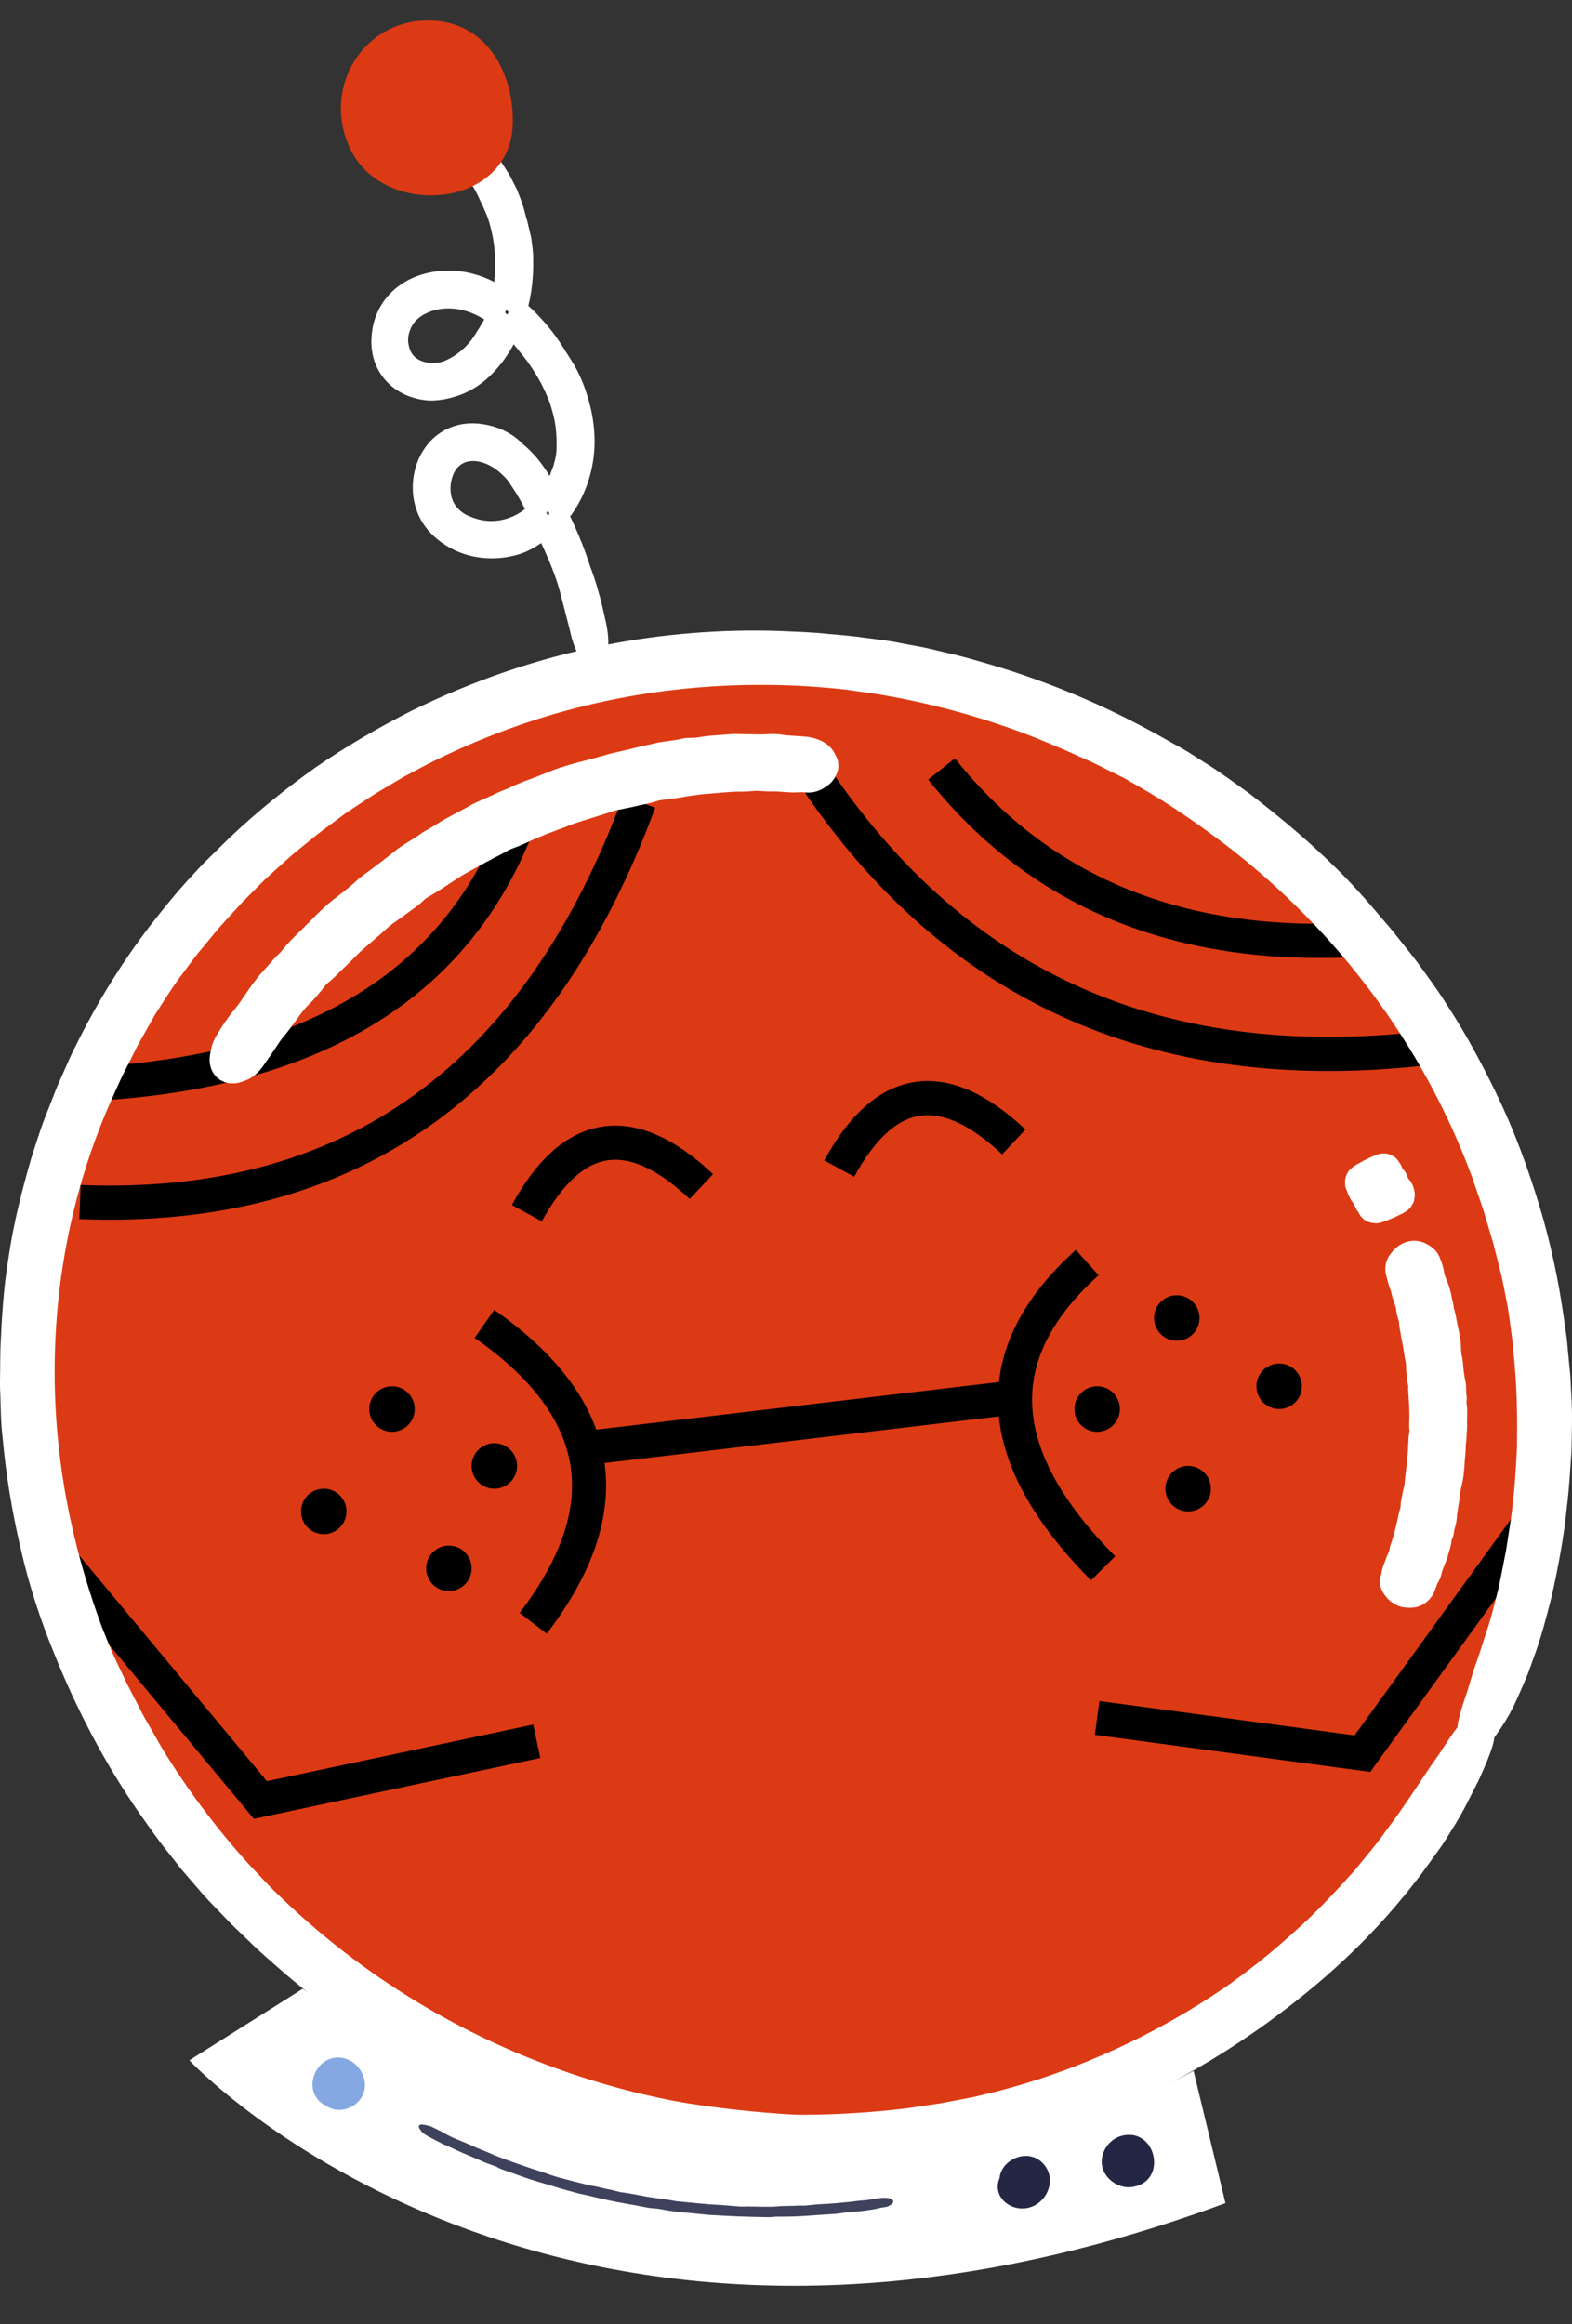 <?xml version="1.0" encoding="UTF-8"?>
<svg width="90px" height="133px" viewBox="0 0 90 133" version="1.1" xmlns="http://www.w3.org/2000/svg" xmlns:xlink="http://www.w3.org/1999/xlink">
    <rect x="0" y="0" width="90" height="133" fill="#333333" stroke="none"/>
    <title>Group 30</title>
    <g id="casa-damiao" stroke="none" stroke-width="1" fill="none" fill-rule="evenodd">
        <g id="chiclete" transform="translate(-666, -62)">
            <g id="austronaut" transform="translate(632, 47)">
                <g id="Group-2-Copy-6" transform="translate(35, 15)">
                    <g id="Group-30" transform="translate(-0, 0)">
                        <circle id="Oval" fill="#DC3A14" cx="44.233" cy="79.977" r="42.977"></circle>
                        <path d="M45.904,44.827 C54.277,57.048 66.36,62.034 82.153,59.785" id="Path-6-Copy-2" stroke="#000000" stroke-width="1.953"></path>
                        <path d="M1.385,50.386 C11.162,64.209 23.446,68.82 38.238,64.221" id="Path-6-Copy-3" stroke="#000000" stroke-width="1.953" transform="translate(19.811, 58.164) scale(-1, 1) rotate(15) translate(-19.811, -58.164) "></path>
                        <path d="M52.906,44 C58.691,51.259 66.914,54.502 77.578,53.729" id="Path-7-Copy" stroke="#000000" stroke-width="1.953"></path>
                        <path d="M4.993,61.979 C18.051,61.079 26.14,55.546 29.26,45.383" id="Path-8-Copy" stroke="#000000" stroke-width="1.953"></path>
                        <path d="M26.735,75.755 C33.646,80.584 34.576,86.295 29.525,92.887" id="Path" stroke="#000000" stroke-width="1.953"></path>
                        <line x1="32.724" y1="82.839" x2="56.943" y2="79.977" id="Path-2" stroke="#000000" stroke-width="1.953"></line>
                        <path d="M61.246,72.247 C55.446,77.456 55.749,83.287 62.156,89.74" id="Path-3" stroke="#000000" stroke-width="1.953"></path>
                        <circle id="Oval" fill="#000000" cx="66.372" cy="75.419" r="1.302"></circle>
                        <circle id="Oval-Copy" fill="#000000" cx="72.233" cy="79.326" r="1.302"></circle>
                        <circle id="Oval-Copy-2" fill="#000000" cx="67.023" cy="85.186" r="1.302"></circle>
                        <circle id="Oval-Copy-3" fill="#000000" cx="61.814" cy="80.628" r="1.302"></circle>
                        <circle id="Oval-Copy-4" fill="#000000" cx="21.442" cy="80.628" r="1.302"></circle>
                        <circle id="Oval-Copy-5" fill="#000000" cx="17.535" cy="86.488" r="1.302"></circle>
                        <circle id="Oval-Copy-6" fill="#000000" cx="24.698" cy="89.744" r="1.302"></circle>
                        <circle id="Oval-Copy-7" fill="#000000" cx="27.302" cy="83.884" r="1.302"></circle>
                        <polyline id="Path-41-Copy-5" stroke="#000000" stroke-width="1.953" transform="translate(74.407, 93.439) scale(-1, 1) translate(-74.407, -93.439) " points="61.814 86.53 71.814 100.348 87 98.304"></polyline>
                        <polyline id="Path-41-Copy-6" stroke="#000000" stroke-width="1.953" points="1.256 87.791 13.908 103 29.73 99.639"></polyline>
                        <path d="M22,4 C20.668,4 20.666,6 22,6 C23.332,6 23.335,4 22,4" id="Fill-21" fill="#FFFFFF"></path>
                        <path d="M16.629,113 L10,116.862 C10,116.862 30.061,139.972 69,127.099 L67.438,119.47 C67.438,119.47 43.059,132.456 16.629,113" id="Fill-1" fill="#FFFFFF" transform="translate(39.5, 122) rotate(-2) translate(-39.5, -122) "></path>
                        <path d="M65.072,123.775 C65.099,122.885 64.419,121.944 63.257,122.205 C62.506,122.374 61.964,123.169 62.091,123.912 C62.219,124.656 62.996,125.233 63.761,125.154 C64.646,125.061 65.052,124.432 65.072,123.775" id="Fill-6" fill="#232744" transform="translate(63.573, 123.661) rotate(-2) translate(-63.573, -123.661) "></path>
                        <path d="M58.715,123.793 C57.889,122.909 56.367,123.522 56.233,124.599 C56.158,124.755 56.112,124.927 56.111,125.101 C56.107,125.766 56.683,126.271 57.32,126.356 C58.715,126.541 59.695,124.84 58.715,123.793" id="Fill-8" fill="#232744" transform="translate(57.611, 124.87) rotate(-2) translate(-57.611, -124.87) "></path>
                        <path d="M18.221,117.743 C16.989,117.868 16.395,119.554 17.398,120.33 C17.48,120.393 17.566,120.442 17.655,120.485 C17.687,120.509 17.716,120.535 17.75,120.555 C18.325,120.897 19.072,120.726 19.517,120.255 C20.431,119.288 19.541,117.609 18.221,117.743" id="Fill-10" fill="#86A8E2" transform="translate(18.391, 119.235) rotate(-2) translate(-18.391, -119.235) "></path>
                        <path d="M49.98,126.33 C49.875,126.246 49.768,126.218 49.497,126.214 C49.383,126.213 49.26,126.227 49.14,126.242 L48.626,126.304 C48.413,126.331 48.205,126.322 47.985,126.344 C47.846,126.36 47.705,126.372 47.565,126.382 C47.118,126.405 46.672,126.44 46.224,126.447 C46.029,126.452 45.831,126.457 45.639,126.462 C45.445,126.475 45.25,126.488 45.052,126.502 C44.906,126.508 44.766,126.486 44.619,126.491 C44.195,126.509 43.76,126.463 43.36,126.499 C43.014,126.511 42.667,126.484 42.321,126.471 L41.787,126.443 C41.642,126.436 41.511,126.444 41.363,126.434 L41.09,126.407 C40.757,126.372 40.414,126.318 40.085,126.29 C39.697,126.264 39.311,126.21 38.924,126.164 C38.508,126.109 38.094,126.054 37.679,125.998 C37.641,125.994 37.608,125.986 37.574,125.979 L37.433,125.947 L37.389,125.937 C37.266,125.91 37.132,125.891 37.008,125.868 L36.218,125.725 L35.958,125.675 L35.548,125.582 C35.358,125.54 35.166,125.497 34.977,125.456 C34.814,125.421 34.647,125.398 34.48,125.367 C34.395,125.344 34.308,125.319 34.222,125.295 C34.145,125.269 34.068,125.243 33.985,125.226 C33.57,125.142 33.161,124.993 32.765,124.93 L31.769,124.643 L31.259,124.488 C31.12,124.448 30.993,124.417 30.854,124.367 L30.598,124.274 C30.284,124.161 29.966,124.026 29.655,123.92 C29.288,123.795 28.932,123.641 28.568,123.508 C28.178,123.356 27.794,123.199 27.411,123.037 C27.312,122.997 27.237,122.952 27.146,122.907 C27.034,122.852 26.91,122.8 26.795,122.749 C26.554,122.638 26.308,122.535 26.073,122.411 C25.623,122.182 25.141,122.008 24.706,121.758 C24.463,121.607 24.236,121.475 23.972,121.339 C23.876,121.29 23.79,121.239 23.696,121.205 C23.592,121.167 23.487,121.147 23.392,121.124 C23.209,121.081 23.098,121.107 23.076,121.185 C23.053,121.266 23.124,121.365 23.204,121.483 C23.277,121.59 23.438,121.707 23.611,121.805 C23.699,121.856 23.789,121.907 23.881,121.96 L24.362,122.233 C24.517,122.322 24.677,122.375 24.834,122.461 C25.294,122.705 25.765,122.927 26.247,123.142 C26.421,123.224 26.585,123.311 26.76,123.387 C26.967,123.476 27.154,123.555 27.365,123.634 C27.386,123.642 27.407,123.65 27.427,123.661 C27.449,123.671 27.467,123.684 27.486,123.696 C27.664,123.817 27.957,123.907 28.168,123.996 L28.952,124.307 C29.507,124.522 30.071,124.705 30.633,124.892 L30.967,125.01 C31.252,125.104 31.539,125.193 31.827,125.279 C31.965,125.32 32.121,125.375 32.258,125.408 C32.391,125.439 32.498,125.457 32.634,125.499 C32.848,125.558 33.053,125.616 33.267,125.675 C33.688,125.78 34.104,125.895 34.527,125.983 C34.949,126.072 35.372,126.162 35.797,126.261 C35.937,126.294 36.079,126.327 36.222,126.344 L36.574,126.389 C36.715,126.412 36.852,126.446 36.991,126.476 C37.152,126.511 37.317,126.54 37.482,126.569 C37.656,126.6 37.831,126.63 38.007,126.651 C38.079,126.661 38.14,126.666 38.199,126.67 C38.359,126.691 38.527,126.714 38.669,126.733 L39.508,126.846 C40.104,126.897 40.696,126.956 41.29,126.998 C41.408,127.001 41.526,127.01 41.644,127.019 C41.944,127.041 42.246,127.059 42.548,127.073 C42.691,127.08 42.857,127.095 42.998,127.094 C43.134,127.093 43.243,127.075 43.386,127.081 C43.608,127.087 43.821,127.092 44.045,127.099 C44.916,127.122 45.772,127.053 46.646,127.041 C46.791,127.033 46.936,127.025 47.079,127.008 L47.432,126.967 C47.574,126.955 47.716,126.955 47.858,126.951 C48.024,126.945 48.191,126.933 48.358,126.921 L48.886,126.86 C49.056,126.84 49.161,126.814 49.317,126.785 C49.443,126.762 49.607,126.759 49.722,126.726 C49.799,126.703 49.861,126.663 49.91,126.632 C50.022,126.565 50.069,126.497 50.072,126.432 C50.073,126.391 50.023,126.363 49.98,126.33" id="Fill-12" fill="#3F425C" transform="translate(36.572, 124.103) rotate(-2) translate(-36.572, -124.103) "></path>
                        <path d="M83.927,98.577 C84.188,98.204 84.452,97.803 84.763,97.186 C84.909,96.874 85.073,96.509 85.262,96.071 C85.355,95.851 85.456,95.614 85.566,95.355 C85.661,95.09 85.763,94.805 85.873,94.495 C86.264,93.455 86.57,92.272 86.864,91.12 C87.23,89.464 87.552,87.793 87.714,86.102 C87.849,85.053 87.896,84.019 87.971,82.977 C87.988,81.934 88.034,80.879 87.956,79.789 C87.939,79.447 87.921,79.103 87.904,78.758 L87.803,77.725 L87.705,76.692 C87.657,76.349 87.608,76.007 87.559,75.666 C87.254,73.483 86.798,71.322 86.154,69.217 C85.512,67.113 84.752,65.039 83.788,63.054 C82.951,61.332 82.038,59.614 80.992,58.03 C80.491,57.214 79.911,56.452 79.35,55.672 C79.068,55.285 78.755,54.918 78.459,54.538 C78.158,54.161 77.864,53.777 77.54,53.416 C76.614,52.319 75.713,51.279 74.674,50.273 C73.19,48.816 71.568,47.468 69.924,46.202 C69.08,45.6 68.256,44.98 67.389,44.451 C66.958,44.184 66.544,43.896 66.107,43.656 C65.671,43.413 65.24,43.172 64.814,42.934 C61.855,41.288 58.714,39.963 55.466,38.998 C54.63,38.755 53.796,38.506 52.945,38.321 C52.521,38.223 52.1,38.113 51.674,38.025 L50.391,37.785 C49.698,37.641 49.027,37.571 48.356,37.483 C47.686,37.384 47.007,37.331 46.285,37.268 C45.4,37.169 44.508,37.151 43.619,37.108 C40.35,36.994 36.952,37.272 33.786,37.905 C30.049,38.632 26.414,39.898 22.99,41.576 C21.153,42.507 19.376,43.545 17.681,44.705 C16.005,45.892 14.4,47.178 12.91,48.592 C12.638,48.844 12.408,49.085 12.164,49.32 C11.831,49.652 11.482,49.972 11.158,50.322 C11.056,50.432 10.96,50.537 10.854,50.651 C10.003,51.545 9.165,52.581 8.399,53.564 C6.794,55.651 5.407,57.906 4.242,60.269 C4.035,60.651 3.864,61.049 3.689,61.447 L3.163,62.638 L2.407,64.572 C2.172,65.223 1.97,65.886 1.752,66.545 C1.219,68.386 0.736,70.277 0.47,72.163 C0.199,73.794 0.099,75.453 0.027,77.123 C0.012,77.556 0.013,77.997 0.007,78.439 C0.003,78.881 -0.011,79.324 0.017,79.76 C0.045,80.565 0.045,81.371 0.148,82.193 C0.333,84.273 0.683,86.364 1.16,88.392 C1.62,90.426 2.265,92.384 3.011,94.198 C4.276,97.353 5.862,100.391 7.801,103.186 C8.311,103.896 8.797,104.623 9.349,105.3 L10.158,106.331 L11.013,107.323 C11.467,107.87 11.942,108.35 12.415,108.837 C12.653,109.08 12.883,109.331 13.132,109.572 C13.382,109.811 13.637,110.055 13.9,110.306 C14.531,110.938 15.213,111.515 15.884,112.104 C18.369,114.242 21.178,116.182 24.038,117.686 C24.885,118.12 25.726,118.567 26.601,118.943 C27.037,119.136 27.465,119.346 27.906,119.524 L29.235,120.051 C29.675,120.235 30.125,120.39 30.577,120.541 L31.93,121.002 L33.303,121.396 L33.99,121.592 C34.22,121.653 34.452,121.703 34.684,121.759 L36.182,122.114 L37.695,122.399 C38.197,122.502 38.705,122.573 39.213,122.64 C39.721,122.705 40.226,122.793 40.736,122.838 C42.773,123.057 44.821,123.118 46.865,123.066 C47.386,123.04 47.861,123.016 48.33,122.993 C48.565,122.983 48.798,122.973 49.035,122.962 C49.27,122.941 49.51,122.919 49.758,122.897 C50.982,122.802 52.294,122.599 53.515,122.387 C56.093,121.923 58.633,121.235 61.087,120.309 C65.764,118.549 70.082,115.875 73.868,112.667 C76.013,110.834 77.832,108.935 79.606,106.59 C79.921,106.156 80.224,105.739 80.519,105.331 C80.822,104.927 81.065,104.497 81.327,104.084 C81.912,103.173 82.322,102.27 82.745,101.46 C83.487,99.847 83.702,99.078 83.472,99.215 C83.35,99.285 83.143,99.55 82.883,99.93 C82.756,100.121 82.612,100.339 82.455,100.574 C82.307,100.813 82.138,101.065 81.95,101.318 C81.292,102.249 80.291,103.861 79.148,105.364 C78.598,106.154 77.947,106.899 77.31,107.685 C76.139,108.982 74.945,110.274 73.617,111.422 C72.364,112.561 71.123,113.54 69.736,114.523 C65.656,117.304 61.119,119.408 56.282,120.654 C55.839,120.76 55.399,120.866 54.963,120.971 C54.521,121.055 54.082,121.138 53.643,121.222 L52.985,121.347 L52.321,121.443 C51.879,121.508 51.436,121.574 50.99,121.641 C48.873,121.891 46.953,122.005 44.828,122.012 C44.617,122.01 44.4,122 44.19,121.99 C43.963,121.975 43.757,121.961 43.55,121.947 C41.549,121.807 38.687,121.495 36.566,121.03 C33.971,120.479 31.424,119.696 28.96,118.706 C23.739,116.609 18.942,113.551 14.845,109.723 C14.444,109.336 14.031,108.961 13.644,108.559 L12.499,107.342 C10.597,105.239 8.882,102.952 7.401,100.521 C7.065,99.933 6.703,99.3 6.342,98.669 C6.009,98.023 5.677,97.379 5.371,96.786 C5.096,96.207 4.849,95.687 4.599,95.159 C4.365,94.623 4.144,94.072 3.893,93.443 C3.17,91.477 2.588,89.544 2.128,87.49 C0.332,79.476 0.935,71.014 4.094,63.391 C4.351,62.761 4.648,62.145 4.921,61.521 C5.2,60.898 5.532,60.303 5.828,59.693 C6.066,59.186 6.367,58.718 6.631,58.229 L7.044,57.503 C7.194,57.269 7.345,57.034 7.497,56.797 C7.865,56.232 8.224,55.666 8.636,55.139 C9.038,54.605 9.421,54.059 9.859,53.554 C10.107,53.253 10.355,52.952 10.604,52.65 C10.85,52.345 11.127,52.066 11.386,51.772 L12.18,50.902 L13.013,50.07 C13.59,49.466 14.23,48.93 14.845,48.366 C15.147,48.079 15.486,47.834 15.805,47.565 C16.13,47.305 16.446,47.032 16.78,46.783 C17.33,46.373 17.79,46.032 18.236,45.7 C18.869,45.289 19.511,44.849 20.153,44.45 C20.808,44.073 21.428,43.674 22.025,43.366 C24.354,42.099 26.807,41.055 29.331,40.24 C34.683,38.518 40.334,37.899 45.908,38.316 C46.461,38.367 47.017,38.405 47.568,38.472 C48.119,38.55 48.669,38.628 49.218,38.706 C52.01,39.154 54.768,39.865 57.437,40.826 C58.706,41.285 60.144,41.889 61.353,42.445 C61.944,42.69 62.45,42.962 62.974,43.217 C63.235,43.347 63.498,43.479 63.771,43.615 C64.042,43.755 64.313,43.921 64.606,44.089 C66.428,45.111 68.077,46.268 69.752,47.529 C76.255,52.509 81.332,59.224 84.201,66.966 C84.424,67.61 84.646,68.257 84.868,68.902 C85.063,69.557 85.258,70.211 85.452,70.862 C85.589,71.404 85.726,71.943 85.863,72.482 C86.007,73.021 86.094,73.572 86.209,74.123 C86.353,74.785 86.427,75.453 86.518,76.116 C86.621,76.779 86.661,77.447 86.72,78.114 C86.855,79.671 86.874,81.252 86.849,82.826 C86.774,84.497 86.653,86.17 86.376,87.82 C86.315,88.216 86.258,88.577 86.205,88.917 C86.139,89.255 86.075,89.573 86.013,89.888 C85.951,90.203 85.889,90.516 85.825,90.841 C85.762,91.167 85.665,91.498 85.576,91.863 C85.427,92.446 85.257,93.11 85.034,93.747 C84.82,94.387 84.635,95.027 84.436,95.554 C84.184,96.254 84.039,96.881 83.866,97.357 C83.493,98.443 83.379,98.988 83.441,99.15 C83.479,99.251 83.716,98.875 83.927,98.577" id="Fill-3" stroke="#FFFFFF" stroke-width="2" fill="#FFFFFF"></path>
                        <path d="M45.913,43.6 C45.801,43.389 45.663,43.291 45.283,43.191 C45.123,43.149 44.944,43.137 44.769,43.126 L44.023,43.079 C43.867,43.069 43.716,43.043 43.563,43.018 C43.41,43.003 43.256,42.995 43.096,43.005 C42.894,43.018 42.689,43.025 42.486,43.025 L41.514,43.008 L41.028,43 L40.543,43.036 C40.261,43.057 39.976,43.078 39.698,43.099 C39.417,43.124 39.139,43.189 38.854,43.214 C38.644,43.229 38.436,43.199 38.228,43.253 C37.629,43.396 36.992,43.405 36.435,43.578 C35.941,43.658 35.459,43.812 34.969,43.916 L34.216,44.089 C34.012,44.137 33.835,44.209 33.625,44.254 L33.245,44.361 C32.78,44.494 32.286,44.594 31.83,44.739 C31.563,44.83 31.288,44.899 31.026,45.003 L30.237,45.317 C29.672,45.546 29.088,45.722 28.548,46.005 C28.499,46.03 28.453,46.047 28.406,46.066 L28.21,46.141 C28.189,46.149 28.17,46.156 28.148,46.164 C27.978,46.23 27.803,46.321 27.635,46.397 L26.57,46.878 C26.453,46.929 26.346,47.003 26.234,47.067 L25.691,47.353 C25.441,47.488 25.188,47.625 24.94,47.758 C24.726,47.877 24.525,48.019 24.313,48.147 C24.2,48.208 24.087,48.278 23.977,48.346 C23.87,48.399 23.763,48.452 23.665,48.527 C23.169,48.902 22.585,49.168 22.141,49.556 C21.745,49.872 21.342,50.181 20.936,50.484 L20.307,50.948 C20.134,51.07 20.01,51.222 19.842,51.36 L19.533,51.614 C19.155,51.926 18.737,52.218 18.373,52.537 C17.945,52.914 17.549,53.334 17.144,53.738 C16.703,54.171 16.248,54.587 15.872,55.082 C15.774,55.205 15.672,55.287 15.565,55.393 C15.435,55.524 15.308,55.68 15.183,55.819 C14.923,56.116 14.643,56.396 14.408,56.716 C13.944,57.312 13.571,57.981 13.077,58.545 C12.817,58.882 12.591,59.206 12.363,59.588 C12.279,59.727 12.191,59.848 12.137,59.99 C12.077,60.146 12.051,60.308 12.021,60.453 C11.962,60.733 12.03,60.918 12.185,60.977 C12.346,61.04 12.526,60.963 12.74,60.879 C12.935,60.804 13.133,60.596 13.291,60.363 C13.374,60.244 13.457,60.123 13.543,59.998 C13.696,59.786 13.839,59.565 13.986,59.348 C14.127,59.137 14.253,58.936 14.415,58.74 C14.902,58.184 15.282,57.542 15.771,56.978 C15.96,56.781 16.154,56.602 16.33,56.398 C16.537,56.156 16.72,55.935 16.912,55.679 C16.931,55.653 16.951,55.627 16.973,55.605 C16.998,55.582 17.024,55.565 17.05,55.547 C17.291,55.365 17.592,55.06 17.821,54.832 C18.107,54.56 18.391,54.286 18.669,54.005 C18.956,53.697 19.28,53.435 19.594,53.163 C19.91,52.891 20.224,52.619 20.532,52.338 C20.655,52.228 20.781,52.12 20.915,52.025 C21.262,51.788 21.602,51.541 21.939,51.29 C22.099,51.17 22.293,51.044 22.442,50.912 C22.585,50.787 22.687,50.667 22.853,50.557 C23.119,50.398 23.378,50.253 23.638,50.084 C24.152,49.765 24.638,49.406 25.162,49.111 C25.686,48.817 26.212,48.525 26.75,48.246 L27.283,47.969 C27.428,47.891 27.567,47.804 27.716,47.732 C27.894,47.645 28.081,47.584 28.264,47.512 C28.478,47.429 28.688,47.331 28.898,47.234 C29.12,47.128 29.343,47.025 29.574,46.944 C29.669,46.907 29.745,46.872 29.819,46.835 C30.029,46.764 30.246,46.672 30.432,46.604 C30.798,46.47 31.164,46.333 31.526,46.187 C32.311,45.927 33.1,45.704 33.879,45.435 C34.036,45.391 34.197,45.361 34.357,45.331 C34.765,45.252 35.171,45.163 35.576,45.068 C35.769,45.022 35.994,44.985 36.18,44.924 C36.36,44.865 36.503,44.82 36.699,44.793 C37.002,44.754 37.295,44.726 37.598,44.678 C38.19,44.581 38.776,44.471 39.37,44.434 C39.963,44.381 40.557,44.322 41.157,44.297 C41.355,44.3 41.555,44.303 41.753,44.29 C41.915,44.279 42.076,44.257 42.24,44.253 C42.437,44.248 42.631,44.269 42.826,44.28 C43.054,44.293 43.283,44.29 43.513,44.289 L44.242,44.34 C44.475,44.357 44.625,44.337 44.844,44.331 C45.02,44.325 45.241,44.372 45.408,44.341 C45.519,44.321 45.618,44.256 45.696,44.21 C45.873,44.107 45.965,43.981 45.996,43.844 C46.016,43.759 45.958,43.684 45.913,43.6" id="Fill-14" stroke="#FFFFFF" stroke-width="2" fill="#FFFFFF"></path>
                        <path d="M79.655,90.997 C79.869,91.011 79.978,90.976 80.115,90.824 C80.173,90.759 80.204,90.677 80.234,90.596 L80.361,90.251 C80.416,90.108 80.527,89.991 80.556,89.834 C80.575,89.736 80.602,89.638 80.635,89.544 C80.737,89.242 80.887,88.955 80.961,88.644 C81,88.511 81.04,88.375 81.079,88.243 C81.114,88.109 81.11,87.965 81.146,87.829 C81.173,87.729 81.25,87.645 81.255,87.538 C81.274,87.234 81.431,86.95 81.41,86.656 L81.52,85.926 L81.589,85.553 C81.606,85.451 81.592,85.356 81.614,85.252 L81.647,85.061 C81.686,84.827 81.768,84.59 81.792,84.356 C81.826,84.082 81.852,83.807 81.861,83.529 C81.881,83.232 81.932,82.937 81.913,82.639 C81.911,82.612 81.916,82.588 81.919,82.564 C81.927,82.53 81.934,82.497 81.938,82.462 L81.945,82.43 C81.96,82.342 81.955,82.245 81.96,82.155 L81.995,81.585 C81.999,81.523 81.991,81.46 81.987,81.397 C81.991,81.298 81.997,81.198 81.995,81.097 C81.997,80.959 81.998,80.819 82,80.682 C81.998,80.563 81.969,80.444 81.959,80.323 C81.962,80.261 81.963,80.196 81.962,80.133 C81.971,80.075 81.981,80.016 81.969,79.957 C81.905,79.659 81.981,79.344 81.88,79.067 C81.837,78.825 81.806,78.58 81.781,78.336 L81.747,77.959 C81.738,77.856 81.692,77.768 81.682,77.664 L81.662,77.471 C81.637,77.235 81.653,76.985 81.614,76.753 C81.567,76.481 81.512,76.209 81.45,75.939 C81.393,75.646 81.356,75.351 81.253,75.069 C81.228,74.996 81.236,74.931 81.229,74.858 C81.219,74.769 81.188,74.677 81.169,74.589 C81.128,74.403 81.094,74.215 81.043,74.032 C80.952,73.68 80.74,73.363 80.697,73.001 C80.665,72.797 80.616,72.614 80.532,72.417 C80.501,72.346 80.485,72.276 80.431,72.218 C80.372,72.156 80.283,72.111 80.21,72.066 C80.067,71.98 79.895,71.981 79.741,72.051 C79.582,72.125 79.5,72.236 79.398,72.365 C79.305,72.483 79.296,72.627 79.333,72.756 C79.352,72.822 79.374,72.889 79.389,72.959 C79.417,73.081 79.458,73.199 79.493,73.318 C79.527,73.434 79.59,73.532 79.611,73.652 C79.665,74.002 79.823,74.322 79.909,74.667 C79.928,74.797 79.929,74.925 79.963,75.049 C80.002,75.196 80.043,75.326 80.104,75.468 C80.11,75.482 80.116,75.496 80.117,75.512 C80.118,75.528 80.113,75.544 80.109,75.56 C80.073,75.713 80.135,75.909 80.16,76.061 C80.189,76.248 80.22,76.434 80.261,76.618 C80.35,77.009 80.377,77.406 80.466,77.795 C80.482,77.873 80.489,77.952 80.491,78.031 C80.494,78.233 80.509,78.434 80.529,78.634 C80.539,78.73 80.535,78.841 80.562,78.933 C80.587,79.023 80.628,79.092 80.63,79.188 C80.627,79.337 80.616,79.48 80.626,79.629 C80.668,80.208 80.708,80.781 80.68,81.365 C80.676,81.462 80.672,81.559 80.679,81.655 C80.686,81.734 80.703,81.812 80.703,81.892 C80.703,81.988 80.676,82.081 80.66,82.176 C80.641,82.286 80.637,82.397 80.633,82.509 C80.628,82.627 80.624,82.746 80.611,82.863 C80.607,82.912 80.61,82.953 80.614,82.992 C80.597,83.099 80.595,83.212 80.584,83.307 C80.562,83.495 80.543,83.682 80.533,83.87 C80.496,84.268 80.43,84.66 80.407,85.058 C80.399,85.136 80.378,85.214 80.359,85.29 C80.308,85.485 80.268,85.683 80.234,85.881 C80.218,85.976 80.184,86.082 80.186,86.178 C80.186,86.27 80.2,86.347 80.173,86.439 C80.131,86.582 80.082,86.717 80.051,86.863 C79.936,87.433 79.803,87.991 79.622,88.546 C79.587,88.637 79.552,88.727 79.534,88.822 C79.519,88.9 79.514,88.981 79.492,89.058 C79.466,89.149 79.415,89.232 79.373,89.319 C79.325,89.419 79.29,89.525 79.255,89.631 L79.128,89.963 C79.087,90.069 79.09,90.146 79.072,90.253 C79.059,90.339 78.99,90.429 79.001,90.519 C79.009,90.578 79.06,90.646 79.095,90.698 C79.175,90.816 79.285,90.9 79.413,90.959 C79.492,90.996 79.569,90.992 79.655,90.997" id="Fill-16" stroke="#FFFFFF" stroke-width="2" fill="#FFFFFF"></path>
                        <path d="M78.605,68.664 C78.811,68.567 78.898,68.522 78.965,68.474 C78.994,68.455 78.99,68.448 78.986,68.442 L78.967,68.415 C78.959,68.403 79.02,68.363 78.993,68.359 C78.977,68.357 78.969,68.352 78.967,68.343 C78.961,68.315 78.987,68.273 78.971,68.25 C78.963,68.24 78.968,68.224 78.961,68.214 C78.954,68.205 78.906,68.213 78.898,68.203 C78.893,68.195 78.943,68.163 78.922,68.163 C78.861,68.162 78.94,68.096 78.843,68.113 C78.814,68.102 78.796,68.087 78.785,68.069 L78.772,68.038 C78.767,68.03 78.733,68.038 78.733,68.027 L78.732,68.009 C78.731,67.987 78.772,67.944 78.756,67.929 C78.738,67.91 78.732,67.887 78.707,67.871 C78.693,67.849 78.698,67.818 78.655,67.81 C78.651,67.809 78.654,67.805 78.656,67.802 C78.661,67.797 78.665,67.791 78.667,67.787 C78.668,67.785 78.671,67.782 78.671,67.782 C78.679,67.769 78.667,67.766 78.665,67.759 L78.654,67.708 C78.654,67.702 78.646,67.7 78.639,67.697 C78.639,67.687 78.642,67.676 78.637,67.669 C78.63,67.659 78.634,67.644 78.628,67.633 C78.621,67.625 78.589,67.628 78.574,67.624 C78.578,67.616 78.58,67.609 78.579,67.603 C78.59,67.593 78.6,67.582 78.588,67.582 C78.528,67.582 78.606,67.514 78.51,67.533 C78.481,67.522 78.463,67.507 78.452,67.489 L78.439,67.458 C78.435,67.451 78.4,67.458 78.4,67.448 L78.399,67.43 C78.398,67.407 78.438,67.363 78.423,67.348 C78.405,67.33 78.398,67.306 78.374,67.291 C78.359,67.269 78.364,67.238 78.322,67.23 C78.312,67.228 78.332,67.212 78.337,67.202 C78.345,67.189 78.334,67.186 78.331,67.178 L78.321,67.127 C78.316,67.094 78.184,67.125 78.228,67.067 C78.254,67.035 78.258,67.014 78.232,67.006 C78.222,67.003 78.227,66.994 78.192,67.005 C78.153,67.017 78.081,67.047 78.024,67.07 C77.913,67.114 77.75,67.192 77.585,67.277 C77.414,67.366 77.306,67.429 77.174,67.505 C77.054,67.574 77.007,67.612 77.006,67.625 C77.006,67.632 77.009,67.638 77.004,67.647 C76.996,67.663 77.003,67.672 77.003,67.684 C77.003,67.696 77.044,67.686 77.036,67.702 C77.01,67.749 77.077,67.75 77.094,67.776 C77.088,67.791 77.065,67.815 77.074,67.823 C77.086,67.833 77.1,67.839 77.132,67.837 C77.136,67.837 77.139,67.837 77.137,67.839 C77.135,67.842 77.127,67.847 77.12,67.852 C77.054,67.899 77.092,67.9 77.093,67.914 C77.094,67.932 77.099,67.948 77.112,67.96 C77.141,67.985 77.143,68.022 77.187,68.04 C77.195,68.043 77.192,68.052 77.189,68.061 C77.181,68.085 77.185,68.102 77.194,68.118 C77.198,68.125 77.188,68.141 77.209,68.139 C77.23,68.138 77.266,68.128 77.263,68.138 C77.259,68.154 77.247,68.174 77.254,68.185 C77.279,68.229 77.34,68.256 77.334,68.315 C77.333,68.325 77.332,68.334 77.347,68.336 C77.361,68.338 77.385,68.333 77.391,68.339 C77.398,68.344 77.379,68.362 77.37,68.376 C77.36,68.391 77.364,68.4 77.368,68.409 L77.383,68.437 C77.384,68.44 77.392,68.441 77.401,68.44 C77.397,68.452 77.409,68.457 77.41,68.466 C77.411,68.484 77.415,68.5 77.429,68.512 C77.458,68.537 77.46,68.574 77.504,68.592 C77.512,68.596 77.509,68.604 77.506,68.613 C77.498,68.636 77.502,68.654 77.511,68.669 C77.515,68.676 77.504,68.692 77.526,68.691 C77.547,68.69 77.583,68.681 77.58,68.691 C77.576,68.707 77.564,68.726 77.571,68.737 C77.596,68.781 77.658,68.808 77.651,68.867 C77.65,68.877 77.649,68.886 77.665,68.888 C77.678,68.89 77.703,68.886 77.708,68.891 C77.716,68.897 77.696,68.915 77.687,68.928 C77.677,68.943 77.681,68.951 77.685,68.961 L77.699,68.988 C77.703,68.997 77.737,68.989 77.763,68.987 C77.785,68.986 77.756,69.009 77.802,68.996 C77.833,68.988 77.908,68.959 77.962,68.939 C78.083,68.893 78.22,68.836 78.363,68.775 C78.451,68.735 78.522,68.702 78.605,68.664" id="Fill-18" stroke="#FFFFFF" stroke-width="2" fill="#FFFFFF"></path>
                        <path d="M41.804,15.666 C41.535,15.811 41.415,16.03 41.037,16.558 C40.898,16.791 40.722,17.03 40.562,17.272 C40.454,17.449 40.316,17.604 40.184,17.764 C40.051,17.922 39.926,18.088 39.771,18.228 C39.412,18.603 38.995,18.878 38.575,19.202 C38.303,19.399 38.027,19.6 37.724,19.75 C36.775,20.265 35.734,20.581 34.678,20.726 L34.332,20.774 L33.984,20.786 C33.752,20.791 33.52,20.811 33.293,20.785 C32.833,20.774 32.373,20.735 31.914,20.641 C31.583,20.539 31.272,20.427 30.949,20.305 C29.999,19.977 29.221,19.308 28.773,18.608 C28.418,17.979 28.338,17.15 28.646,16.55 C28.799,16.238 29.05,16.007 29.361,15.844 C29.614,15.719 29.874,15.624 30.186,15.61 C30.376,15.598 30.569,15.618 30.756,15.655 C31.455,15.783 32.005,16.297 32.355,16.922 C32.774,17.657 32.9,18.575 32.755,19.445 C32.594,20.402 32.128,21.306 31.579,22.165 C31.53,22.243 31.48,22.31 31.428,22.377 C31.355,22.469 31.282,22.562 31.207,22.655 C31.184,22.684 31.161,22.711 31.137,22.741 C30.942,22.979 30.736,23.238 30.528,23.467 C30.088,23.949 29.61,24.392 29.095,24.778 C28.924,24.901 28.757,25.033 28.58,25.148 C28.298,25.331 28,25.483 27.703,25.633 C27.288,25.834 26.848,25.984 26.411,26.094 C26.034,26.191 25.656,26.274 25.261,26.293 C25.056,26.301 24.844,26.283 24.639,26.273 C24.452,26.244 24.265,26.216 24.074,26.187 C23.089,26.062 22.193,25.549 21.497,24.992 C20.914,24.467 20.503,23.781 20.354,23.015 C20.273,22.625 20.268,22.221 20.321,21.835 C20.367,21.523 20.42,21.238 20.563,20.953 C20.655,20.782 20.755,20.614 20.883,20.472 C21.316,19.945 22.072,19.704 22.75,19.737 C23.147,19.756 23.542,19.865 23.835,20.088 C24.132,20.299 24.344,20.607 24.452,20.986 C24.565,21.39 24.547,21.852 24.433,22.29 C24.322,22.727 24.107,23.138 23.831,23.538 C23.689,23.74 23.539,23.884 23.369,24.055 C23.159,24.266 22.926,24.497 22.691,24.702 C22.192,25.136 21.658,25.557 21.121,25.955 C20.099,26.716 19.075,27.504 17.939,28.082 C17.293,28.403 16.697,28.699 16.026,29.033 C15.781,29.156 15.548,29.251 15.33,29.378 C15.091,29.52 14.88,29.669 14.682,29.807 C14.294,30.062 14.153,30.275 14.261,30.395 C14.372,30.519 14.677,30.511 15.035,30.501 C15.36,30.491 15.855,30.336 16.324,30.126 C16.561,30.016 16.806,29.904 17.055,29.789 C17.489,29.591 17.911,29.365 18.332,29.139 C18.739,28.919 19.093,28.672 19.496,28.442 C20.661,27.764 21.739,26.946 22.789,26.078 C23.179,25.773 23.567,25.477 23.931,25.114 C24.358,24.686 24.724,24.248 25.027,23.687 L25.118,23.518 C25.152,23.458 25.188,23.408 25.221,23.353 C25.386,23.089 25.525,22.73 25.604,22.348 C25.683,21.966 25.694,21.561 25.66,21.211 C25.617,20.783 25.496,20.345 25.265,19.957 C25.033,19.566 24.696,19.226 24.308,19 C23.481,18.521 22.527,18.463 21.668,18.699 C21.237,18.822 20.823,19.028 20.466,19.323 C20.103,19.624 19.832,19.987 19.629,20.384 C19.469,20.7 19.341,21.031 19.266,21.369 C19.065,22.233 19.142,23.134 19.439,23.953 C19.577,24.342 19.799,24.786 20.053,25.099 C20.294,25.406 20.524,25.612 20.815,25.892 C21.273,26.316 21.778,26.652 22.344,26.902 C23.453,27.385 24.666,27.54 25.845,27.397 C27.032,27.248 28.136,26.799 29.134,26.183 C29.465,25.981 29.78,25.751 30.073,25.504 C30.313,25.297 30.532,25.077 30.759,24.857 C31.027,24.59 31.302,24.336 31.554,24.058 C31.853,23.738 32.121,23.386 32.378,23.028 C32.649,22.646 32.901,22.244 33.127,21.822 C33.218,21.648 33.286,21.497 33.347,21.348 C33.537,20.955 33.686,20.507 33.787,20.123 C33.99,19.369 34.047,18.531 33.88,17.737 C33.708,16.901 33.33,16.075 32.682,15.45 C32.366,15.143 31.967,14.878 31.541,14.722 C31.117,14.562 30.668,14.49 30.22,14.51 C29.864,14.522 29.505,14.58 29.16,14.705 C28.719,14.855 28.301,15.132 27.983,15.508 C27.66,15.88 27.463,16.341 27.37,16.804 C27.286,17.245 27.286,17.763 27.396,18.176 C27.501,18.573 27.636,18.868 27.842,19.244 C28.166,19.819 28.597,20.277 29.107,20.647 C30.109,21.363 31.244,21.721 32.398,21.889 C33.555,22.048 34.731,21.969 35.867,21.7 C36.249,21.63 36.611,21.483 36.974,21.358 C37.265,21.234 37.541,21.083 37.831,20.955 C38.161,20.766 38.513,20.623 38.833,20.418 C39.018,20.297 39.205,20.175 39.392,20.054 L39.916,19.632 C40.106,19.488 40.27,19.313 40.441,19.147 C40.612,18.98 40.784,18.815 40.932,18.625 C41.079,18.448 41.194,18.3 41.304,18.153 C41.4,17.995 41.494,17.841 41.606,17.657 C41.799,17.374 42.012,16.987 42.133,16.687 C42.217,16.492 42.205,16.288 42.221,16.142 C42.244,15.803 42.183,15.63 42.076,15.561 C42.01,15.518 41.907,15.606 41.804,15.666" id="Fill-20" stroke="#FFFFFF" fill="#FFFFFF" transform="translate(28.226, 22.506) rotate(-78) translate(-28.226, -22.506) "></path>
                        <path d="M28.478,5.543 C27.951,1.518 23.318,-0.174 20.177,2.385 C16.809,5.126 18.877,11.99 23.644,11.09 C26.419,10.567 28.87,8.536 28.478,5.543" id="Fill-22" fill="#DC3A14" transform="translate(23.519, 6.171) rotate(-78) translate(-23.519, -6.171) "></path>
                        <path d="M46.943,66.609 C49.814,61.942 53.167,61.609 57.003,65.609" id="Path-36" stroke="#000000" stroke-width="1.953" transform="translate(51.973, 64.724) rotate(-3) translate(-51.973, -64.724) "></path>
                        <path d="M29.057,69.161 C31.927,64.494 35.28,64.161 39.116,68.161" id="Path-36-Copy-3" stroke="#000000" stroke-width="1.953" transform="translate(34.086, 67.276) rotate(-3) translate(-34.086, -67.276) "></path>
                    </g>
                </g>
            </g>
        </g>
    </g>
</svg>